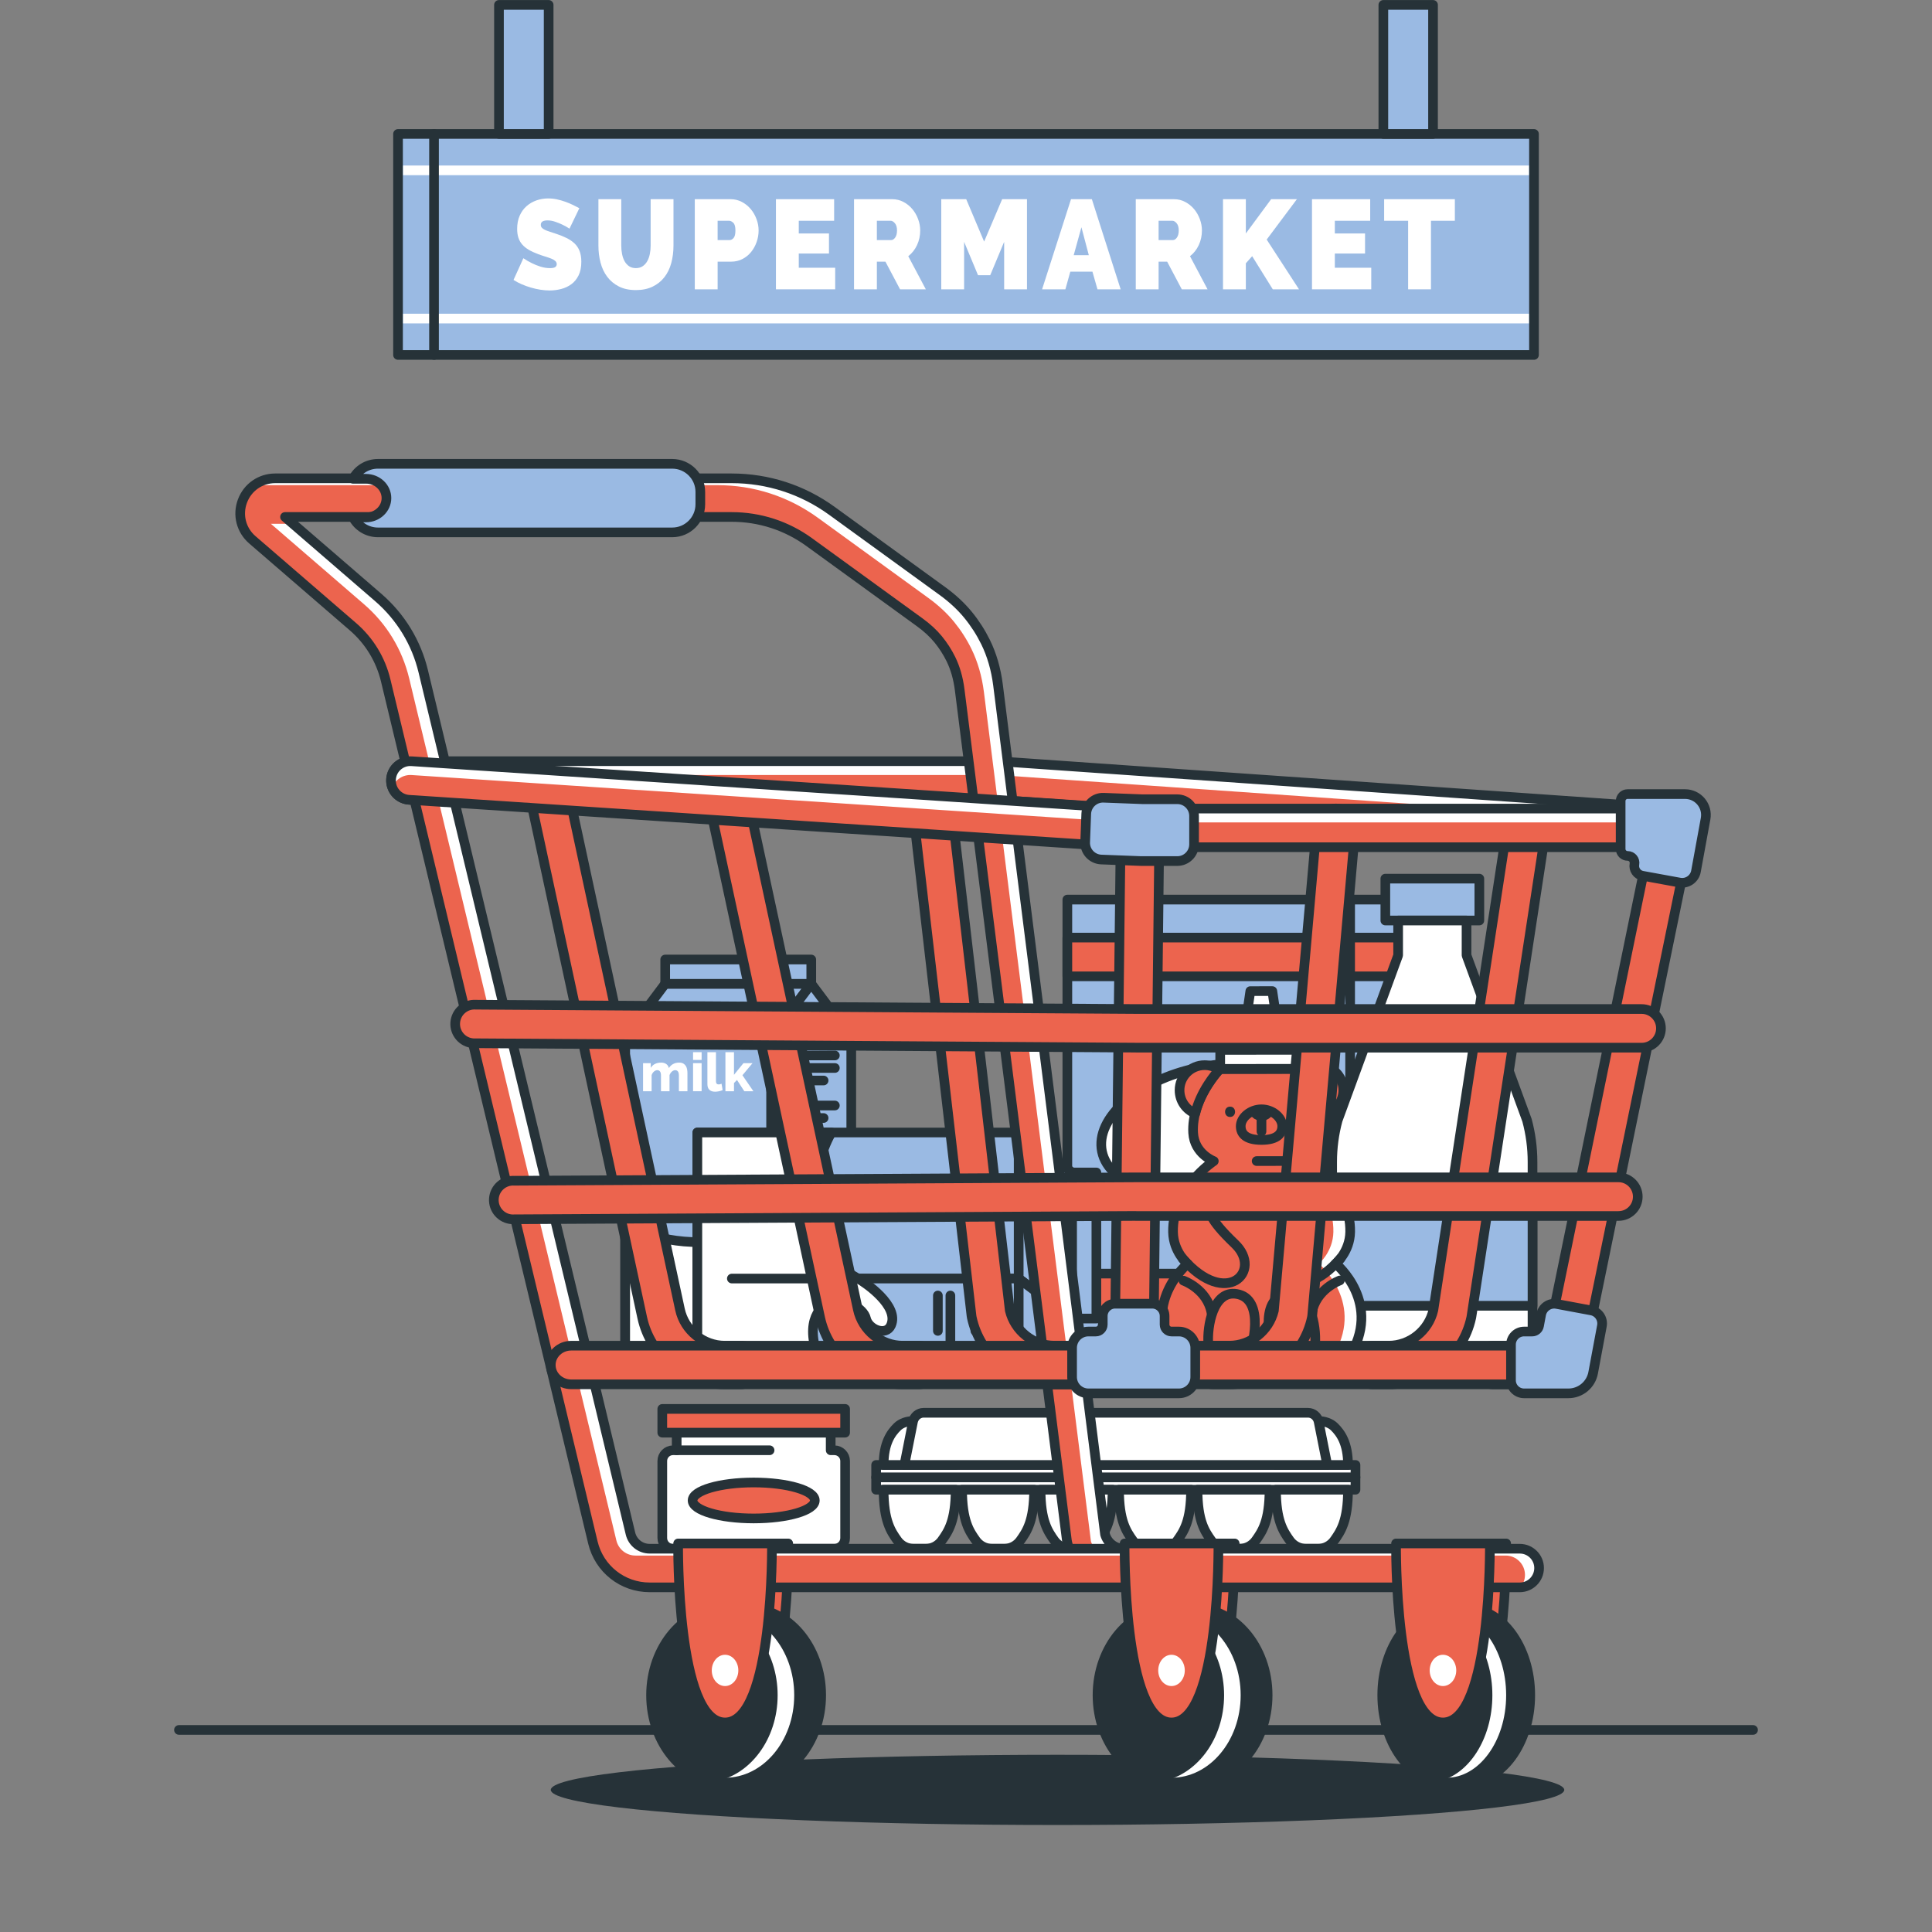 <?xml version="1.0" encoding="utf-8"?>
<!-- Generator: Adobe Illustrator 27.5.0, SVG Export Plug-In . SVG Version: 6.00 Build 0)  -->
<svg version="1.1" xmlns="http://www.w3.org/2000/svg" xmlns:xlink="http://www.w3.org/1999/xlink" x="0px" y="0px"
	 viewBox="0 0 500 500" style="enable-background:new 0 0 500 500;" xml:space="preserve">
<rect x="0" y="0" width="500" height="500" fill="#808080" stroke="none"/>
<g id="Floor">
	
		<line style="fill:none;stroke:#263238;stroke-width:2.5;stroke-linecap:round;stroke-linejoin:round;stroke-miterlimit:10;" x1="46.313" y1="447.704" x2="453.687" y2="447.704"/>
</g>
<g id="Shadow">
	<ellipse style="fill:#263238;" cx="273.684" cy="463.223" rx="131.144" ry="9.087"/>
</g>
<g id="Groceries">
	<g>
		<g>
			
				<rect x="276.227" y="232.812" style="fill:#9ABAE3;stroke:#263238;stroke-width:2.5;stroke-linecap:round;stroke-linejoin:round;stroke-miterlimit:10;" width="97.051" height="118.779"/>
			
				<ellipse transform="matrix(0.979 -0.205 0.205 0.979 -53.176 70.28)" style="fill:#FFFFFF;stroke:#263238;stroke-width:2.5;stroke-linecap:round;stroke-linejoin:round;stroke-miterlimit:10;" cx="313.156" cy="292.201" rx="28.709" ry="16.152"/>
			
				<rect x="276.227" y="242.645" style="fill:#EC644E;stroke:#263238;stroke-width:2.5;stroke-linecap:round;stroke-linejoin:round;stroke-miterlimit:10;" width="97.051" height="10.031"/>
			
				<rect x="276.227" y="329.605" style="fill:#EC644E;stroke:#263238;stroke-width:2.5;stroke-linecap:round;stroke-linejoin:round;stroke-miterlimit:10;" width="97.051" height="10.031"/>
			
				<line style="fill:none;stroke:#263238;stroke-width:2.5;stroke-linecap:round;stroke-linejoin:round;stroke-miterlimit:10;" x1="349.412" y1="351.591" x2="349.412" y2="232.812"/>
		</g>
		<g>
			
				<rect x="358.524" y="227.395" style="fill:#9ABAE3;stroke:#263238;stroke-width:2.5;stroke-linecap:round;stroke-linejoin:round;stroke-miterlimit:10;" width="24.327" height="10.832"/>
			
				<path style="fill:#FFFFFF;stroke:#263238;stroke-width:2.5;stroke-linecap:round;stroke-linejoin:round;stroke-miterlimit:10;" d="
				M396.615,300.699v50.891h-51.854v-50.891c0-3.638,0.481-7.258,1.425-10.771l15.651-42.69v-9.01h17.702v9.01l15.651,42.69
				C396.134,293.441,396.615,297.061,396.615,300.699z"/>
			
				<rect x="344.761" y="311.901" style="fill:#9ABAE3;stroke:#263238;stroke-width:2.5;stroke-linecap:round;stroke-linejoin:round;stroke-miterlimit:10;" width="51.854" height="26.035"/>
		</g>
		<g>
			
				<rect x="161.801" y="268.423" style="fill:#9ABAE3;stroke:#263238;stroke-width:2.5;stroke-linecap:round;stroke-linejoin:round;stroke-miterlimit:10;" width="37.8" height="83.168"/>
			
				<rect x="199.601" y="268.423" style="fill:#9ABAE3;stroke:#263238;stroke-width:2.5;stroke-linecap:round;stroke-linejoin:round;stroke-miterlimit:10;" width="20.706" height="83.168"/>
			
				<polygon style="fill:#9ABAE3;stroke:#263238;stroke-width:2.5;stroke-linecap:round;stroke-linejoin:round;stroke-miterlimit:10;" points="
				209.954,254.605 172.153,254.605 161.801,268.423 199.601,268.423 			"/>
			
				<polygon style="fill:#9ABAE3;stroke:#263238;stroke-width:2.5;stroke-linecap:round;stroke-linejoin:round;stroke-miterlimit:10;" points="
				220.307,268.423 209.954,254.605 199.601,268.423 			"/>
			
				<rect x="172.153" y="248.322" style="fill:#9ABAE3;stroke:#263238;stroke-width:2.5;stroke-linecap:round;stroke-linejoin:round;stroke-miterlimit:10;" width="37.801" height="6.283"/>
			<g>
				
					<path style="fill:#FFFFFF;stroke:#263238;stroke-width:2.5;stroke-linecap:round;stroke-linejoin:round;stroke-miterlimit:10;" d="
					M161.801,351.591v-34.72c0,0,7.463,4.713,19.494,4.589c12.031-0.124,17.139-9.386,18.306-11.453
					c1.167-2.067,7.133-10.711,12.082-8.54c2.977,1.305,1.007,5.853-1.729,6.473c-2.736,0.62-5.341,5.582-4.473,8.682
					c0.868,3.101,4.968,7.318,14.825,3.597v31.371H161.801z"/>
				
					<path style="fill:#FFFFFF;stroke:#263238;stroke-width:2.5;stroke-linecap:round;stroke-linejoin:round;stroke-miterlimit:10;" d="
					M213.605,311.66c-2.518-0.44-3.882,3.264-1.052,4.208C215.279,316.776,216.618,312.186,213.605,311.66z"/>
				
					<line style="fill:none;stroke:#263238;stroke-width:2.5;stroke-linecap:round;stroke-linejoin:round;stroke-miterlimit:10;" x1="199.601" y1="310.007" x2="199.601" y2="342.659"/>
			</g>
			<g>
				<path style="fill:#FFFFFF;" d="M177.912,282.409h-2.215v-4.083c0-0.479-0.088-0.828-0.263-1.045
					c-0.175-0.217-0.401-0.325-0.678-0.325c-0.148,0-0.298,0.032-0.45,0.097c-0.152,0.065-0.293,0.154-0.422,0.27
					c-0.129,0.116-0.247,0.251-0.353,0.408c-0.106,0.157-0.192,0.328-0.256,0.512v4.166h-2.215v-4.083
					c0-0.479-0.088-0.828-0.263-1.045c-0.175-0.217-0.401-0.325-0.678-0.325c-0.295,0-0.584,0.118-0.865,0.353
					c-0.282,0.235-0.487,0.547-0.616,0.934v4.166h-2.215v-7.267h1.993v1.218c0.268-0.443,0.63-0.78,1.087-1.011
					c0.457-0.23,0.99-0.346,1.599-0.346c0.305,0,0.57,0.037,0.796,0.111c0.226,0.074,0.422,0.176,0.588,0.304
					c0.166,0.13,0.3,0.279,0.401,0.45c0.102,0.171,0.175,0.353,0.222,0.547c0.277-0.452,0.641-0.8,1.093-1.045
					c0.452-0.244,0.969-0.367,1.55-0.367c0.461,0,0.833,0.085,1.114,0.256c0.281,0.171,0.5,0.392,0.657,0.664
					c0.157,0.272,0.261,0.57,0.311,0.893c0.051,0.323,0.076,0.637,0.076,0.941V282.409z"/>
				<path style="fill:#FFFFFF;" d="M179.365,274.311v-2.007h2.215v2.007H179.365z M179.365,282.409v-7.267h2.215v7.267H179.365z"/>
				<path style="fill:#FFFFFF;" d="M183.075,272.304h2.214v7.516c0,0.554,0.235,0.83,0.706,0.83c0.111,0,0.233-0.016,0.367-0.048
					c0.133-0.032,0.256-0.081,0.367-0.145l0.291,1.661c-0.277,0.129-0.595,0.231-0.955,0.304c-0.36,0.074-0.697,0.111-1.01,0.111
					c-0.637,0-1.126-0.166-1.467-0.498c-0.342-0.332-0.512-0.812-0.512-1.44V272.304z"/>
				<path style="fill:#FFFFFF;" d="M192.625,282.409l-1.896-2.921l-0.775,0.803v2.118h-2.215v-10.104h2.215v5.855l2.45-3.017h2.353
					l-2.616,3.128l2.837,4.139H192.625z"/>
			</g>
			<g>
				
					<line style="fill:none;stroke:#263238;stroke-width:2.5;stroke-linecap:round;stroke-linejoin:round;stroke-miterlimit:10;" x1="203.992" y1="273.156" x2="216.061" y2="273.156"/>
				
					<line style="fill:none;stroke:#263238;stroke-width:2.5;stroke-linecap:round;stroke-linejoin:round;stroke-miterlimit:10;" x1="203.992" y1="276.395" x2="216.061" y2="276.395"/>
				
					<line style="fill:none;stroke:#263238;stroke-width:2.5;stroke-linecap:round;stroke-linejoin:round;stroke-miterlimit:10;" x1="203.992" y1="279.633" x2="213.148" y2="279.633"/>
				
					<line style="fill:none;stroke:#263238;stroke-width:2.5;stroke-linecap:round;stroke-linejoin:round;stroke-miterlimit:10;" x1="203.992" y1="286.104" x2="216.061" y2="286.104"/>
				
					<line style="fill:none;stroke:#263238;stroke-width:2.5;stroke-linecap:round;stroke-linejoin:round;stroke-miterlimit:10;" x1="203.992" y1="289.342" x2="213.148" y2="289.342"/>
			</g>
		</g>
		<g>
			
				<rect x="203.156" y="270.401" transform="matrix(-1.836970e-16 1 -1 -1.836970e-16 534.041 89.928)" style="fill:#9ABAE3;stroke:#263238;stroke-width:2.5;stroke-linecap:round;stroke-linejoin:round;stroke-miterlimit:10;" width="37.8" height="83.168"/>
			
				<rect x="211.704" y="299.654" transform="matrix(-1.836970e-16 1 -1 -1.836970e-16 563.294 119.181)" style="fill:#9ABAE3;stroke:#263238;stroke-width:2.5;stroke-linecap:round;stroke-linejoin:round;stroke-miterlimit:10;" width="20.706" height="83.168"/>
			
				<polygon style="fill:#9ABAE3;stroke:#263238;stroke-width:2.5;stroke-linecap:round;stroke-linejoin:round;stroke-miterlimit:10;" points="
				277.458,341.238 277.458,303.437 263.64,293.084 263.64,330.885 			"/>
			
				<polygon style="fill:#9ABAE3;stroke:#263238;stroke-width:2.5;stroke-linecap:round;stroke-linejoin:round;stroke-miterlimit:10;" points="
				263.64,351.591 277.458,341.238 263.64,330.885 			"/>
			
				<rect x="261.699" y="319.196" transform="matrix(-1.836970e-16 1 -1 -1.836970e-16 602.937 41.738)" style="fill:#9ABAE3;stroke:#263238;stroke-width:2.5;stroke-linecap:round;stroke-linejoin:round;stroke-miterlimit:10;" width="37.8" height="6.283"/>
			<g>
				
					<path style="fill:#FFFFFF;stroke:#263238;stroke-width:2.5;stroke-linecap:round;stroke-linejoin:round;stroke-miterlimit:10;" d="
					M180.473,293.084h34.72c0,0-4.713,7.463-4.589,19.494c0.124,12.031,9.386,17.139,11.453,18.306
					c2.067,1.167,10.711,7.132,8.54,12.082c-1.305,2.977-5.853,1.007-6.473-1.729c-0.62-2.736-5.581-5.341-8.682-4.473
					s-7.318,4.968-3.597,14.825h-31.371V293.084z"/>
				
					<path style="fill:#FFFFFF;stroke:#263238;stroke-width:2.5;stroke-linecap:round;stroke-linejoin:round;stroke-miterlimit:10;" d="
					M220.403,344.889c0.44-2.518-3.264-3.882-4.208-1.052C215.287,346.563,219.877,347.901,220.403,344.889z"/>
				
					<line style="fill:none;stroke:#263238;stroke-width:2.5;stroke-linecap:round;stroke-linejoin:round;stroke-miterlimit:10;" x1="222.056" y1="330.885" x2="189.405" y2="330.885"/>
			</g>
			<g>
				<path style="fill:#FFFFFF;" d="M249.655,309.196v-2.215h4.083c0.479,0,0.828-0.088,1.045-0.263
					c0.216-0.175,0.325-0.401,0.325-0.678c0-0.148-0.032-0.298-0.097-0.45c-0.065-0.152-0.155-0.293-0.27-0.422
					c-0.115-0.129-0.251-0.247-0.408-0.353c-0.157-0.106-0.328-0.192-0.512-0.256h-4.166v-2.215h4.083
					c0.479,0,0.828-0.088,1.045-0.263c0.216-0.175,0.325-0.401,0.325-0.678c0-0.295-0.118-0.584-0.353-0.865
					c-0.235-0.282-0.547-0.487-0.934-0.616h-4.166v-2.215h7.267v1.993h-1.218c0.443,0.267,0.78,0.63,1.011,1.087
					c0.23,0.457,0.346,0.99,0.346,1.599c0,0.304-0.037,0.57-0.111,0.796c-0.074,0.226-0.175,0.422-0.304,0.588
					c-0.13,0.166-0.279,0.299-0.45,0.401c-0.171,0.102-0.353,0.175-0.547,0.222c0.452,0.277,0.8,0.641,1.045,1.094
					c0.245,0.452,0.367,0.969,0.367,1.55c0,0.461-0.085,0.833-0.256,1.114c-0.171,0.281-0.392,0.5-0.664,0.657
					c-0.272,0.157-0.57,0.261-0.893,0.311c-0.323,0.051-0.637,0.076-0.941,0.076H249.655z"/>
				<path style="fill:#FFFFFF;" d="M257.752,310.649h2.007v2.215h-2.007V310.649z M249.655,310.649h7.267v2.215h-7.267V310.649z"/>
				<path style="fill:#FFFFFF;" d="M259.759,314.358v2.215h-7.516c-0.554,0-0.83,0.235-0.83,0.706c0,0.111,0.016,0.233,0.048,0.367
					c0.032,0.133,0.081,0.256,0.145,0.367l-1.661,0.291c-0.129-0.277-0.231-0.595-0.304-0.955c-0.074-0.36-0.111-0.697-0.111-1.01
					c0-0.637,0.166-1.126,0.498-1.467c0.332-0.342,0.812-0.512,1.44-0.512H259.759z"/>
				<path style="fill:#FFFFFF;" d="M249.655,323.909l2.921-1.896l-0.803-0.775h-2.118v-2.215h10.104v2.215h-5.855l3.017,2.45v2.353
					l-3.128-2.616l-4.138,2.838V323.909z"/>
			</g>
			<g>
				
					<line style="fill:none;stroke:#263238;stroke-width:2.5;stroke-linecap:round;stroke-linejoin:round;stroke-miterlimit:10;" x1="258.907" y1="335.275" x2="258.907" y2="347.345"/>
				
					<line style="fill:none;stroke:#263238;stroke-width:2.5;stroke-linecap:round;stroke-linejoin:round;stroke-miterlimit:10;" x1="255.668" y1="335.275" x2="255.668" y2="347.345"/>
				
					<line style="fill:none;stroke:#263238;stroke-width:2.5;stroke-linecap:round;stroke-linejoin:round;stroke-miterlimit:10;" x1="252.43" y1="335.275" x2="252.43" y2="344.432"/>
				
					<line style="fill:none;stroke:#263238;stroke-width:2.5;stroke-linecap:round;stroke-linejoin:round;stroke-miterlimit:10;" x1="245.959" y1="335.275" x2="245.959" y2="347.345"/>
				
					<line style="fill:none;stroke:#263238;stroke-width:2.5;stroke-linecap:round;stroke-linejoin:round;stroke-miterlimit:10;" x1="242.721" y1="335.275" x2="242.721" y2="344.432"/>
			</g>
		</g>
		<g>
			<path style="fill:#EC644E;" d="M304.111,351.591l44.857-0.052c9.174-14.238-3.286-24.502-3.286-24.502s3.651-3.066,3.743-8.206
				c0.205-11.362-10.594-18.365-10.594-18.365s5.039-1.882,5.327-7.32c0.476-8.879-6.937-16.492-6.937-16.492l-21.537,0.025
				c0,0-7.395,7.63-6.898,16.508c0.301,5.437,5.344,7.308,5.344,7.308s-10.783,7.028-10.551,18.389
				c0.104,5.139,3.762,8.197,3.762,8.197S294.904,337.374,304.111,351.591z"/>
			<path style="fill:#FFFFFF;" d="M334.481,300.472c0,0,10.799,7.003,10.594,18.365c-0.092,5.139-3.744,8.206-3.744,8.206
				s12.461,10.264,3.287,24.502l4.35-0.005c9.174-14.238-3.286-24.502-3.286-24.502s3.651-3.066,3.743-8.206
				c0.205-11.362-10.594-18.365-10.594-18.365s5.039-1.882,5.327-7.32c0.476-8.879-6.937-16.492-6.937-16.492l-4.35,0.005
				c0,0,7.412,7.613,6.937,16.492C339.52,298.589,334.481,300.472,334.481,300.472z"/>
			<path style="fill:none;stroke:#263238;stroke-width:2.5;stroke-linecap:round;stroke-linejoin:round;stroke-miterlimit:10;" d="
				M304.111,351.591l44.857-0.052c9.174-14.238-3.286-24.502-3.286-24.502s3.651-3.066,3.743-8.206
				c0.205-11.362-10.594-18.365-10.594-18.365s5.039-1.882,5.327-7.32c0.476-8.879-6.937-16.492-6.937-16.492l-21.537,0.025
				c0,0-7.395,7.63-6.898,16.508c0.301,5.437,5.344,7.308,5.344,7.308s-10.783,7.028-10.551,18.389
				c0.104,5.139,3.762,8.197,3.762,8.197S294.904,337.374,304.111,351.591z"/>
			
				<path style="fill:#EC644E;stroke:#263238;stroke-width:2.5;stroke-linecap:round;stroke-linejoin:round;stroke-miterlimit:10;" d="
				M337.386,276.845c0.964,1.064,4.811,5.561,6.217,11.296c2.379-0.966,4.052-3.298,4.049-6.026
				c-0.004-3.584-2.914-6.491-6.502-6.487C339.747,275.63,338.446,276.077,337.386,276.845z"/>
			
				<path style="fill:#EC644E;stroke:#263238;stroke-width:2.5;stroke-linecap:round;stroke-linejoin:round;stroke-miterlimit:10;" d="
				M315.521,276.87c-0.962,1.066-4.799,5.573-6.191,11.31c-2.381-0.96-4.06-3.289-4.063-6.017c-0.004-3.583,2.899-6.497,6.487-6.501
				C313.157,275.661,314.459,276.105,315.521,276.87z"/>
			<path style="fill:none;stroke:#263238;stroke-width:2.5;stroke-linecap:round;stroke-linejoin:round;stroke-miterlimit:10;" d="
				M339.865,311.976c0.002,1.482,0.814,2.961-6.461,9.947c-7.255,6.966,2.193,16.837,13.542,3.731"/>
			<g>
				<path style="fill:none;stroke:#263238;stroke-width:2.5;stroke-linecap:round;stroke-linejoin:round;stroke-miterlimit:10;" d="
					M346.745,331.385c0,0-6.173,2.181-7.253,8.457"/>
				<path style="fill:none;stroke:#263238;stroke-width:2.5;stroke-linecap:round;stroke-linejoin:round;stroke-miterlimit:10;" d="
					M330.285,351.562c-1.454-2.568-4.771-15.435,2.698-16.703c6.156-1.045,7.699,8.538,7.376,12.788"/>
			</g>
			<path style="fill:none;stroke:#263238;stroke-width:2.5;stroke-linecap:round;stroke-linejoin:round;stroke-miterlimit:10;" d="
				M313.123,312.007c0.002,1.482-0.807,2.963,6.484,9.932c7.271,6.949-2.154,16.842-13.533,3.762"/>
			<g>
				<path style="fill:none;stroke:#263238;stroke-width:2.5;stroke-linecap:round;stroke-linejoin:round;stroke-miterlimit:10;" d="
					M306.288,331.432c0,0,6.178,2.167,7.272,8.44"/>
				<path style="fill:none;stroke:#263238;stroke-width:2.5;stroke-linecap:round;stroke-linejoin:round;stroke-miterlimit:10;" d="
					M322.795,351.571c1.449-2.571,4.736-15.446-2.737-16.696c-6.158-1.03-7.679,8.556-7.347,12.805"/>
			</g>
			<g>
				<path style="fill:none;stroke:#263238;stroke-width:2.5;stroke-linecap:round;stroke-linejoin:round;stroke-miterlimit:10;" d="
					M321.099,291.467c0.007,1.859,1.19,3.556,5.375,3.551c4.185-0.005,5.365-1.704,5.367-3.563c0.006-2.237-2.519-4.369-5.376-4.366
					C323.608,287.093,321.088,289.23,321.099,291.467z"/>
				<path style="fill:#263238;" d="M334.59,286.376c1.721-0.002,1.727,2.672,0.003,2.674
					C332.872,289.052,332.866,286.378,334.59,286.376z"/>
				<path style="fill:#263238;" d="M318.339,286.395c1.721-0.002,1.727,2.672,0.003,2.674
					C316.621,289.071,316.615,286.397,318.339,286.395z"/>
				<path style="fill:#263238;" d="M323.422,287.939c0.001,0.526,0.996,2.117,3.047,2.115c2.05-0.002,3.042-1.596,3.042-2.122
					c-0.001-0.526-1.12-1.18-3.046-1.178C324.539,286.757,323.421,287.413,323.422,287.939z"/>
				
					<line style="fill:none;stroke:#263238;stroke-width:2.5;stroke-linecap:round;stroke-linejoin:round;stroke-miterlimit:10;" x1="326.468" y1="289.634" x2="326.472" y2="292.82"/>
			</g>
			<g>
				
					<polygon style="fill:#FFFFFF;stroke:#263238;stroke-width:2.5;stroke-linecap:round;stroke-linejoin:round;stroke-miterlimit:10;" points="
					323.582,256.499 329.278,256.493 331.524,271.748 321.371,271.759 				"/>
				<g>
					
						<rect x="315.747" y="271.754" transform="matrix(-1 0.001 -0.001 -1 653.217 548.043)" style="fill:#FFFFFF;stroke:#263238;stroke-width:2.5;stroke-linecap:round;stroke-linejoin:round;stroke-miterlimit:10;" width="21.407" height="4.913"/>
				</g>
			</g>
			
				<line style="fill:none;stroke:#263238;stroke-width:2.5;stroke-linecap:round;stroke-linejoin:round;stroke-miterlimit:10;" x1="338.832" y1="300.467" x2="325.221" y2="300.482"/>
		</g>
		<g>
			
				<path style="fill:#FFFFFF;stroke:#263238;stroke-width:2.5;stroke-linecap:round;stroke-linejoin:round;stroke-miterlimit:10;" d="
				M218.715,378.107v19.925c0,1.534-1.244,2.778-2.778,2.778H174.17c-1.534,0-2.768-1.244-2.768-2.778v-19.925
				c0-1.534,1.234-2.778,2.768-2.778h0.954v-4.561h39.859v4.561h0.954C217.471,375.329,218.715,376.573,218.715,378.107z"/>
			
				<rect x="171.399" y="364.624" style="fill:#EC644E;stroke:#263238;stroke-width:2.5;stroke-linecap:round;stroke-linejoin:round;stroke-miterlimit:10;" width="47.316" height="6.148"/>
			
				<line style="fill:none;stroke:#263238;stroke-width:2.5;stroke-linecap:round;stroke-linejoin:round;stroke-miterlimit:10;" x1="175.124" y1="375.329" x2="199.168" y2="375.329"/>
			
				<path style="fill:#EC644E;stroke:#263238;stroke-width:2.5;stroke-linecap:round;stroke-linejoin:round;stroke-miterlimit:10;" d="
				M210.871,388.319c0,2.57-7.08,4.654-15.814,4.654s-15.814-2.084-15.814-4.654c0-2.57,7.08-4.654,15.814-4.654
				S210.871,385.749,210.871,388.319z"/>
		</g>
		<g>
			
				<rect x="226.744" y="382.331" style="fill:#FFFFFF;stroke:#263238;stroke-width:2.5;stroke-linecap:round;stroke-linejoin:round;stroke-miterlimit:10;" width="124.054" height="3.207"/>
			
				<rect x="226.744" y="379.125" style="fill:#FFFFFF;stroke:#263238;stroke-width:2.5;stroke-linecap:round;stroke-linejoin:round;stroke-miterlimit:10;" width="124.054" height="3.207"/>
			<g>
				
					<path style="fill:#FFFFFF;stroke:#263238;stroke-width:2.5;stroke-linecap:round;stroke-linejoin:round;stroke-miterlimit:10;" d="
					M247.316,385.538c0,8.107-1.921,10.815-3.536,13.093c-0.964,1.364-2.521,2.179-4.193,2.179h-3.171
					c-1.672,0-3.236-0.814-4.2-2.179c-1.607-2.279-3.536-4.986-3.536-13.093H247.316z"/>
				
					<path style="fill:#FFFFFF;stroke:#263238;stroke-width:2.5;stroke-linecap:round;stroke-linejoin:round;stroke-miterlimit:10;" d="
					M267.625,385.538c0,8.107-1.922,10.815-3.536,13.093c-0.964,1.364-2.522,2.179-4.193,2.179h-3.172
					c-1.672,0-3.236-0.814-4.2-2.179c-1.607-2.279-3.536-4.986-3.536-13.093H267.625z"/>
				
					<path style="fill:#FFFFFF;stroke:#263238;stroke-width:2.5;stroke-linecap:round;stroke-linejoin:round;stroke-miterlimit:10;" d="
					M287.935,385.538c0,8.107-1.922,10.815-3.536,13.093c-0.964,1.364-2.521,2.179-4.193,2.179h-3.172
					c-1.671,0-3.236-0.814-4.2-2.179c-1.607-2.279-3.536-4.986-3.536-13.093H287.935z"/>
				
					<path style="fill:#FFFFFF;stroke:#263238;stroke-width:2.5;stroke-linecap:round;stroke-linejoin:round;stroke-miterlimit:10;" d="
					M308.244,385.538c0,8.107-1.921,10.815-3.536,13.093c-0.964,1.364-2.521,2.179-4.193,2.179h-3.172
					c-1.672,0-3.236-0.814-4.2-2.179c-1.607-2.279-3.536-4.986-3.536-13.093H308.244z"/>
				
					<path style="fill:#FFFFFF;stroke:#263238;stroke-width:2.5;stroke-linecap:round;stroke-linejoin:round;stroke-miterlimit:10;" d="
					M328.553,385.538c0,8.107-1.922,10.815-3.536,13.093c-0.964,1.364-2.522,2.179-4.193,2.179h-3.172
					c-1.672,0-3.236-0.814-4.2-2.179c-1.607-2.279-3.536-4.986-3.536-13.093H328.553z"/>
				
					<path style="fill:#FFFFFF;stroke:#263238;stroke-width:2.5;stroke-linecap:round;stroke-linejoin:round;stroke-miterlimit:10;" d="
					M348.863,385.538c0,8.107-1.922,10.815-3.536,13.093c-0.964,1.364-2.522,2.179-4.193,2.179h-3.172
					c-1.672,0-3.236-0.814-4.2-2.179c-1.607-2.279-3.536-4.986-3.536-13.093H348.863z"/>
			</g>
			<g>
				
					<path style="fill:#FFFFFF;stroke:#263238;stroke-width:2.5;stroke-linecap:round;stroke-linejoin:round;stroke-miterlimit:10;" d="
					M330.227,379.125c0-5.667,1.922-8.259,3.536-9.851c0.964-0.954,2.522-1.523,4.193-1.523h3.172c1.671,0,3.236,0.569,4.2,1.523
					c1.607,1.593,3.536,4.184,3.536,9.851H330.227z"/>
				
					<path style="fill:#FFFFFF;stroke:#263238;stroke-width:2.5;stroke-linecap:round;stroke-linejoin:round;stroke-miterlimit:10;" d="
					M228.679,379.125c0-5.667,1.922-8.259,3.536-9.851c0.964-0.954,2.521-1.523,4.193-1.523h3.172c1.671,0,3.236,0.569,4.2,1.523
					c1.607,1.593,3.536,4.184,3.536,9.851H228.679z"/>
			</g>
			
				<path style="fill:#FFFFFF;stroke:#263238;stroke-width:2.5;stroke-linecap:round;stroke-linejoin:round;stroke-miterlimit:10;" d="
				M338.506,365.624h-99.47c-1.339,0-2.493,0.973-2.762,2.329l-2.222,11.172H343.49l-2.222-11.172
				C340.999,366.597,339.845,365.624,338.506,365.624z"/>
		</g>
	</g>
</g>
<g id="Shopping_cart">
	<g>
		<g>
			<path style="fill:#EC644E;" d="M106.19,196.995h151.803c0.111,0,0.224,0.004,0.335,0.011l175.863,12.267
				c2.755,0.185,4.839,2.568,4.654,5.323c-0.185,2.755-2.572,4.84-5.323,4.654l-175.697-12.256H106.19c-2.762,0-5-2.239-5-5
				C101.19,199.234,103.429,196.995,106.19,196.995z"/>
			<path style="fill:#FFFFFF;" d="M438.85,214.6c-0.04,0.51-0.15,1-0.32,1.46c-0.67-1.77-2.32-3.07-4.34-3.21l-175.86-12.27
				c-0.11,0-0.23-0.01-0.34-0.01h-151.8c-2.13,0-3.95,1.33-4.67,3.21c-0.21-0.55-0.33-1.16-0.33-1.79c0-2.76,2.24-5,5-5h151.8
				c0.11,0,0.23,0.01,0.34,0.02l175.86,12.26C436.95,209.46,439.03,211.84,438.85,214.6z"/>
			<path style="fill:none;stroke:#263238;stroke-width:2.5;stroke-linecap:round;stroke-linejoin:round;stroke-miterlimit:10;" d="
				M106.19,196.995h151.803c0.111,0,0.224,0.004,0.335,0.011l175.863,12.267c2.755,0.185,4.839,2.568,4.654,5.323
				c-0.185,2.755-2.572,4.84-5.323,4.654l-175.697-12.256H106.19c-2.762,0-5-2.239-5-5
				C101.19,199.234,103.429,196.995,106.19,196.995z"/>
		</g>
		
			<path style="fill:#EC644E;stroke:#263238;stroke-width:2.5;stroke-linecap:round;stroke-linejoin:round;stroke-miterlimit:10;" d="
			M295.258,399.444h24.275c0,0,0.554,46.327-12.138,46.327C294.704,445.771,295.258,399.444,295.258,399.444z"/>
		
			<path style="fill:#EC644E;stroke:#263238;stroke-width:2.5;stroke-linecap:round;stroke-linejoin:round;stroke-miterlimit:10;" d="
			M365.513,399.444h24.275c0,0,0.554,46.327-12.138,46.327C364.959,445.771,365.513,399.444,365.513,399.444z"/>
		
			<path style="fill:#EC644E;stroke:#263238;stroke-width:2.5;stroke-linecap:round;stroke-linejoin:round;stroke-miterlimit:10;" d="
			M179.717,399.444h24.275c0,0,0.554,46.327-12.138,46.327S179.717,399.444,179.717,399.444z"/>
		<g>
			<g>
				<path style="fill:#EC644E;" d="M393.318,410.806H168.141c-7.015,0-13.059-4.764-14.697-11.584l-53.62-223.107
					c-1.311-5.453-4.247-10.273-8.492-13.939l-26.021-22.472c-2.894-2.499-3.902-6.43-2.569-10.014c1.333-3.584,4.665-5.9,8.49-5.9
					h118.112c9.389,0,18.369,2.915,25.968,8.429l28.623,20.77c2.576,1.869,4.795,3.931,6.596,6.131
					c1.766,2.155,3.286,4.516,4.519,7.015c1.632,3.311,2.721,7.064,3.238,11.159l27.704,219.816
					c0.629,2.188,2.618,3.697,4.915,3.697h102.411c2.762,0,5,2.238,5,5C398.318,408.568,396.079,410.806,393.318,410.806z
					 M73.763,133.789l24.105,20.818c5.838,5.042,9.876,11.671,11.679,19.171l53.62,223.108c0.555,2.308,2.601,3.92,4.975,3.92
					h108.54c-0.184-0.514-0.342-1.042-0.472-1.584c-0.043-0.179-0.076-0.36-0.1-0.543l-27.744-220.136
					c-0.376-2.988-1.145-5.675-2.285-7.986c-0.896-1.817-2.003-3.534-3.286-5.102c-1.259-1.537-2.851-3.008-4.733-4.373
					l-28.623-20.77c-5.88-4.268-12.829-6.523-20.095-6.523H73.763z M270.019,400.806h36.015"/>
			</g>
			<g>
				<g>
					<path style="fill:none;" d="M393.313,400.81h-102.41c-2.29,0-4.28-1.51-4.91-3.7l-27.71-219.82c-0.51-4.09-1.6-7.85-3.23-11.16
						c-1.24-2.5-2.76-4.86-4.52-7.01c-1.8-2.2-4.02-4.26-6.6-6.13l-28.62-20.77c-7.6-5.52-16.58-8.43-25.97-8.43H71.233
						c-2.82,0-5.37,1.26-7.05,3.36c0.89-0.29,1.83-0.44,2.8-0.44h118.11c9.39,0,18.37,2.92,25.97,8.43l28.62,20.77
						c2.58,1.87,4.8,3.93,6.6,6.13c1.76,2.16,3.28,4.52,4.52,7.02c1.63,3.31,2.72,7.06,3.23,11.16l27.71,219.81
						c0.08,0.27,0.17,0.53,0.3,0.78h-10.28l0.1,0.79c0.02,0.19,0.05,0.37,0.1,0.55c0.13,0.54,0.28,1.07,0.47,1.58h116.63
						c2.77,0,5,2.24,5,5c0,0.73-0.16,1.43-0.44,2.06c2.63-0.15,4.69-2.32,4.69-4.98C398.313,403.04,396.083,400.81,393.313,400.81z
						 M270.023,400.81h1.74h10.28h8.86h15.13"/>
				</g>
				<g>
					<path style="fill:none;" d="M282.043,400.81h-10.28l0.1,0.79c0.02,0.19,0.05,0.37,0.1,0.55c0.13,0.54,0.28,1.07,0.47,1.58
						h14.22C284.643,403.73,282.873,402.57,282.043,400.81z M265.773,403.73h6.66h14.22h15.13"/>
				</g>
			</g>
			<g>
				<path style="fill:#FFFFFF;" d="M306.033,400.81h-15.13h-7.52h-6.7h-4.17h-2.49 M393.313,400.81h-102.41
					c-2.29,0-4.28-1.51-4.91-3.7l-27.71-219.82c-0.51-4.09-1.6-7.85-3.23-11.16c-1.24-2.5-2.76-4.86-4.52-7.01
					c-1.8-2.2-4.02-4.26-6.6-6.13l-28.62-20.77c-7.6-5.52-16.58-8.43-25.97-8.43H71.233c-2.14,0-4.14,0.73-5.71,2
					c0.66-0.15,1.35-0.23,2.05-0.23h118.11c9.39,0,18.37,2.92,25.97,8.43l28.62,20.77c2.58,1.87,4.8,3.93,6.6,6.13
					c1.77,2.16,3.29,4.52,4.52,7.02c1.63,3.31,2.72,7.06,3.24,11.16l27.7,219.81c0.21,0.73,0.57,1.39,1.05,1.93h-115.24
					c-2.38,0-4.42-1.62-4.98-3.92l-53.62-223.11c-1.8-7.5-5.84-14.13-11.67-19.17l-22.06-19.05h-5.71l24.11,20.82
					c5.84,5.04,9.87,11.67,11.68,19.17l53.62,223.11c0.55,2.31,2.6,3.92,4.97,3.92h225.18c2.76,0,5,2.24,5,5
					c0,1.23-0.44,2.35-1.19,3.22c2.7-0.08,4.84-2.28,4.84-4.99C398.313,403.04,396.083,400.81,393.313,400.81z"/>
			</g>
			<g>
				<path style="fill:none;" d="M302.373,402.58h-15.12h-14.23h-6.66 M393.313,410.81h-225.17c-7.02,0-13.06-4.77-14.7-11.59
					l-53.62-223.11c-1.31-5.45-4.25-10.27-8.49-13.93l-26.02-22.48c-2.9-2.5-3.9-6.43-2.57-10.01c0.59-1.57,1.55-2.9,2.77-3.89
					c-2.92,0.66-5.34,2.74-6.43,5.66c-1.33,3.59-0.32,7.52,2.57,10.02l26.02,22.47c4.25,3.66,7.18,8.49,8.49,13.94L149.783,401
					c1.64,6.82,7.69,11.58,14.7,11.58h225.18c1.53,0,2.91-0.69,3.81-1.78C393.423,410.81,393.363,410.81,393.313,410.81z
					 M273.023,402.58h14.23c-1.53,0-2.93-0.67-3.87-1.77h-10.87c0.01,0.06,0.03,0.13,0.04,0.19
					C272.683,401.54,272.843,402.07,273.023,402.58z"/>
			</g>
			<g>
				<path style="fill:none;stroke:#263238;stroke-width:2.5;stroke-linecap:round;stroke-linejoin:round;stroke-miterlimit:10;" d="
					M393.318,410.806H168.141c-7.015,0-13.059-4.764-14.697-11.584l-53.62-223.107c-1.311-5.453-4.247-10.273-8.492-13.939
					l-26.021-22.472c-2.894-2.499-3.902-6.43-2.569-10.014c1.333-3.584,4.665-5.9,8.49-5.9h118.112
					c9.389,0,18.369,2.915,25.968,8.429l28.623,20.77c2.576,1.869,4.795,3.931,6.596,6.131c1.766,2.155,3.286,4.516,4.519,7.015
					c1.632,3.311,2.721,7.064,3.238,11.159l27.704,219.816c0.629,2.188,2.618,3.697,4.915,3.697h102.411c2.762,0,5,2.238,5,5
					C398.318,408.568,396.079,410.806,393.318,410.806z M73.763,133.789l24.105,20.818c5.838,5.042,9.876,11.671,11.679,19.171
					l53.62,223.108c0.555,2.308,2.601,3.92,4.975,3.92h108.54c-0.184-0.514-0.342-1.042-0.472-1.584
					c-0.043-0.179-0.076-0.36-0.1-0.543l-27.744-220.136c-0.376-2.988-1.145-5.675-2.285-7.986
					c-0.896-1.817-2.003-3.534-3.286-5.102c-1.259-1.537-2.851-3.008-4.733-4.373l-28.623-20.77
					c-5.88-4.268-12.829-6.523-20.095-6.523H73.763z M270.019,400.806h36.015"/>
			</g>
		</g>
		<g>
			
				<path style="fill:#EC644E;stroke:#263238;stroke-width:2.5;stroke-linecap:round;stroke-linejoin:round;stroke-miterlimit:10;" d="
				M191.697,358.262h-4.116c-10.232,0-19.221-7.259-21.376-17.261l-29.072-134.941c-0.582-2.7,1.135-5.359,3.834-5.941
				c2.702-0.587,5.36,1.135,5.941,3.834l29.072,134.942c1.169,5.427,6.048,9.366,11.6,9.366h4.116c2.761,0,5,2.238,5,5
				S194.458,358.262,191.697,358.262z"/>
			
				<path style="fill:#EC644E;stroke:#263238;stroke-width:2.5;stroke-linecap:round;stroke-linejoin:round;stroke-miterlimit:10;" d="
				M277.135,358.262h-4.116c-2.762,0-5-2.238-5-5s2.238-5,5-5h4.116c5.398,0,10.16-3.725,11.494-8.919l1.42-125.166
				c0.031-2.742,2.264-4.943,4.999-4.943c0.02,0,0.038,0,0.058,0c2.762,0.031,4.975,2.295,4.943,5.056l-1.427,125.715
				c-0.004,0.335-0.042,0.669-0.112,0.996C296.357,351.004,287.366,358.262,277.135,358.262z"/>
			
				<path style="fill:#EC644E;stroke:#263238;stroke-width:2.5;stroke-linecap:round;stroke-linejoin:round;stroke-miterlimit:10;" d="
				M318.144,358.262h-4.116c-2.762,0-5-2.238-5-5s2.238-5,5-5h4.116c5.458,0,10.265-3.806,11.537-9.091l11.084-125.379
				c0.243-2.75,2.661-4.777,5.421-4.54c2.751,0.243,4.783,2.67,4.54,5.421l-11.113,125.715c-0.018,0.206-0.049,0.41-0.093,0.613
				C337.365,351.004,328.375,358.262,318.144,358.262z"/>
			
				<path style="fill:#EC644E;stroke:#263238;stroke-width:2.5;stroke-linecap:round;stroke-linejoin:round;stroke-miterlimit:10;" d="
				M359.383,358.262h-4.116c-2.762,0-5-2.238-5-5s2.238-5,5-5h4.116c5.506,0,10.35-3.874,11.57-9.232l19.03-124.553
				c0.417-2.73,2.963-4.607,5.697-4.188c2.73,0.417,4.605,2.968,4.188,5.698l-19.055,124.715c-0.015,0.101-0.033,0.199-0.055,0.299
				C378.604,351.004,369.615,358.262,359.383,358.262z"/>
			
				<path style="fill:#EC644E;stroke:#263238;stroke-width:2.5;stroke-linecap:round;stroke-linejoin:round;stroke-miterlimit:10;" d="
				M390.57,358.262h-4.116c-2.762,0-5-2.238-5-5s2.238-5,5-5h4.116c5.553,0,10.431-3.939,11.6-9.366l25.783-125.667
				c0.556-2.706,3.196-4.451,5.903-3.893c2.705,0.555,4.448,3.198,3.893,5.903l-25.794,125.715
				C409.792,351.004,400.802,358.262,390.57,358.262z"/>
			
				<path style="fill:#EC644E;stroke:#263238;stroke-width:2.5;stroke-linecap:round;stroke-linejoin:round;stroke-miterlimit:10;" d="
				M237.736,358.262h-4.116c-10.23,0-19.22-7.259-21.376-17.26l-28.438-132c-0.581-2.7,1.135-5.359,3.835-5.941
				c2.701-0.585,5.359,1.135,5.941,3.835l28.437,132c1.17,5.427,6.048,9.366,11.6,9.366h4.116c2.761,0,5,2.238,5,5
				S240.498,358.262,237.736,358.262z"/>
			
				<path style="fill:#EC644E;stroke:#263238;stroke-width:2.5;stroke-linecap:round;stroke-linejoin:round;stroke-miterlimit:10;" d="
				M276.994,358.262h-4.116c-10.231,0-19.221-7.259-21.375-17.261c-0.034-0.157-0.061-0.317-0.079-0.478L236.54,211.98
				c-0.318-2.743,1.648-5.225,4.392-5.542c2.742-0.317,5.225,1.648,5.542,4.392l14.854,128.281c1.25,5.316,6.072,9.151,11.551,9.151
				h4.116c2.762,0,5,2.238,5,5S279.756,358.262,276.994,358.262z"/>
			<g>
				<path style="fill:#EC644E;" d="M433.856,219.262H292.054c-0.111,0-0.224-0.004-0.335-0.011l-185.863-12.267
					c-2.755-0.185-4.839-2.568-4.654-5.323c0.185-2.755,2.572-4.84,5.323-4.654l185.697,12.256h141.635c2.762,0,5,2.239,5,5
					S436.618,219.262,433.856,219.262z"/>
				<path style="fill:#FFFFFF;" d="M438.853,214.26c0,0.63-0.12,1.23-0.33,1.79c-0.72-1.88-2.53-3.21-4.67-3.21h-141.63
					l-185.7-12.26c-2.24-0.15-4.23,1.2-5,3.19c-0.26-0.65-0.37-1.37-0.32-2.11c0.18-2.75,2.57-4.84,5.32-4.65l185.7,12.25h141.63
					C436.623,209.26,438.853,211.5,438.853,214.26z"/>
				<path style="fill:none;stroke:#263238;stroke-width:2.5;stroke-linecap:round;stroke-linejoin:round;stroke-miterlimit:10;" d="
					M433.856,219.262H292.054c-0.111,0-0.224-0.004-0.335-0.011l-185.863-12.267c-2.755-0.185-4.839-2.568-4.654-5.323
					c0.185-2.755,2.572-4.84,5.323-4.654l185.697,12.256h141.635c2.762,0,5,2.239,5,5S436.618,219.262,433.856,219.262z"/>
			</g>
			
				<path style="fill:#EC644E;stroke:#263238;stroke-width:2.5;stroke-linecap:round;stroke-linejoin:round;stroke-miterlimit:10;" d="
				M424.852,271.134H294.049c-0.111,0-0.224-0.004-0.335-0.011l-171.248-1.133c-2.755-0.185-4.839-2.568-4.654-5.323
				c0.185-2.755,2.572-4.84,5.323-4.654l171.082,1.122h130.635c2.762,0,5,2.239,5,5
				C429.852,268.895,427.613,271.134,424.852,271.134z"/>
			
				<path style="fill:#EC644E;stroke:#263238;stroke-width:2.5;stroke-linecap:round;stroke-linejoin:round;stroke-miterlimit:10;" d="
				M418.852,314.697H294.049c-0.111,0-0.224-0.004-0.335-0.011l-161.248,0.867c-2.755-0.185-4.839-2.568-4.654-5.323
				c0.185-2.755,2.572-4.84,5.323-4.654l161.082-0.878h124.635c2.762,0,5,2.239,5,5
				C423.852,312.458,421.613,314.697,418.852,314.697z"/>
			
				<path style="fill:#EC644E;stroke:#263238;stroke-width:2.5;stroke-linecap:round;stroke-linejoin:round;stroke-miterlimit:10;" d="
				M404.034,358.262h-256.2c-2.924,0-5.294-2.238-5.294-5s2.371-5,5.294-5h256.2c2.924,0,5.294,2.238,5.294,5
				S406.959,358.262,404.034,358.262z"/>
			<g>
				<g>
					
						<path style="fill:#9ABAE3;stroke:#263238;stroke-width:2.5;stroke-linecap:round;stroke-linejoin:round;stroke-miterlimit:10;" d="
						M441.405,211.888l-2.491,13.612c-0.36,1.966-2.245,3.268-4.211,2.908l-9.635-1.763c-1.405-0.257-2.336-1.606-2.077-3.011l0,0
						c0.204-1.106-0.645-2.125-1.77-2.125l0,0c-0.994,0-1.799-0.805-1.799-1.799v-12.402c0-0.994,0.805-1.799,1.799-1.799h14.866
						C439.463,205.51,442.013,208.569,441.405,211.888z"/>
					
						<path style="fill:#9ABAE3;stroke:#263238;stroke-width:2.5;stroke-linecap:round;stroke-linejoin:round;stroke-miterlimit:10;" d="
						M407.343,338.3l4.477,0.837c1.869,0.349,3.1,2.147,2.751,4.016l-2.264,12.124c-0.576,3.086-3.27,5.323-6.409,5.323h-11.464
						c-1.873,0-3.391-1.518-3.391-3.391v-9.219c0-1.873,1.518-3.391,3.391-3.391h2.095c0.866,0,1.61-0.617,1.769-1.469l0.544-2.916
						c0.349-1.869,2.147-3.102,4.016-2.753L407.343,338.3z"/>
					
						<path style="fill:#9ABAE3;stroke:#263238;stroke-width:2.5;stroke-linecap:round;stroke-linejoin:round;stroke-miterlimit:10;" d="
						M295.243,222.84l-10.233-0.393c-2.395-0.092-4.262-2.109-4.169-4.503l0.142-3.663l0.137-3.652
						c0.09-2.396,2.105-4.264,4.501-4.173l10.082,0.385h8.981c2.396,0,4.339,1.943,4.339,4.339v7.323
						c0,2.396-1.943,4.339-4.339,4.339H295.243z"/>
					
						<path style="fill:#9ABAE3;stroke:#263238;stroke-width:2.5;stroke-linecap:round;stroke-linejoin:round;stroke-miterlimit:10;" d="
						M303.192,344.6h1.911c2.336,0,4.23,1.894,4.23,4.23v7.54c0,2.336-1.894,4.23-4.23,4.23h-23.42c-2.336,0-4.23-1.894-4.23-4.23
						v-7.54c0-2.336,1.894-4.23,4.23-4.23h1.911c0.994,0,1.799-0.806,1.799-1.799v-2.206c0-1.764,1.43-3.195,3.195-3.195h9.61
						c1.764,0,3.195,1.43,3.195,3.195v2.206C301.393,343.794,302.198,344.6,303.192,344.6z"/>
				</g>
			</g>
		</g>
		<g>
			
				<ellipse style="fill:#263238;stroke:#263238;stroke-width:2.5;stroke-linecap:round;stroke-linejoin:round;stroke-miterlimit:10;" cx="193.371" cy="438.718" rx="19.15" ry="22.606"/>
			<g>
				<ellipse style="fill:#263238;" cx="187.642" cy="438.718" rx="19.15" ry="22.606"/>
				<path style="fill:#FFFFFF;" d="M206.793,438.72c0,12.48-8.57,22.6-19.15,22.6c-0.94,0-1.86-0.08-2.77-0.24
					c9.26-1.58,16.38-10.99,16.38-22.36c0-11.38-7.12-20.79-16.38-22.37c0.91-0.16,1.83-0.24,2.77-0.24
					C198.223,416.11,206.793,426.23,206.793,438.72z"/>
				
					<ellipse style="fill:none;stroke:#263238;stroke-width:2.5;stroke-linecap:round;stroke-linejoin:round;stroke-miterlimit:10;" cx="187.642" cy="438.718" rx="19.15" ry="22.606"/>
			</g>
			
				<path style="fill:#EC644E;stroke:#263238;stroke-width:2.5;stroke-linecap:round;stroke-linejoin:round;stroke-miterlimit:10;" d="
				M175.505,399.444h24.275c0,0,0.554,46.327-12.138,46.327S175.505,399.444,175.505,399.444z"/>
			<path style="fill:#FFFFFF;" d="M191.078,432.301c0,2.234-1.538,4.046-3.436,4.046s-3.436-1.811-3.436-4.046
				s1.538-4.046,3.436-4.046S191.078,430.067,191.078,432.301z"/>
		</g>
		<g>
			
				<ellipse style="fill:#263238;stroke:#263238;stroke-width:2.5;stroke-linecap:round;stroke-linejoin:round;stroke-miterlimit:10;" cx="308.913" cy="438.718" rx="19.149" ry="22.606"/>
			<g>
				<ellipse style="fill:#263238;" cx="303.184" cy="438.718" rx="19.149" ry="22.606"/>
				<path style="fill:#FFFFFF;" d="M322.334,438.72c0,12.48-8.57,22.6-19.15,22.6c-0.94,0-1.86-0.08-2.77-0.24
					c9.26-1.58,16.38-10.99,16.38-22.36c0-11.38-7.12-20.79-16.38-22.37c0.91-0.16,1.83-0.24,2.77-0.24
					C313.764,416.11,322.334,426.23,322.334,438.72z"/>
				
					<ellipse style="fill:none;stroke:#263238;stroke-width:2.5;stroke-linecap:round;stroke-linejoin:round;stroke-miterlimit:10;" cx="303.184" cy="438.718" rx="19.149" ry="22.606"/>
			</g>
			
				<path style="fill:#EC644E;stroke:#263238;stroke-width:2.5;stroke-linecap:round;stroke-linejoin:round;stroke-miterlimit:10;" d="
				M291.046,399.444h24.275c0,0,0.554,46.327-12.138,46.327S291.046,399.444,291.046,399.444z"/>
			<path style="fill:#FFFFFF;" d="M306.62,432.301c0,2.234-1.539,4.046-3.436,4.046s-3.436-1.811-3.436-4.046
				s1.539-4.046,3.436-4.046S306.62,430.067,306.62,432.301z"/>
		</g>
		<g>
			
				<ellipse style="fill:#263238;stroke:#263238;stroke-width:2.5;stroke-linecap:round;stroke-linejoin:round;stroke-miterlimit:10;" cx="379.367" cy="438.718" rx="16.658" ry="22.606"/>
			<g>
				<ellipse style="fill:#263238;" cx="374.383" cy="438.718" rx="16.658" ry="22.606"/>
				<path style="fill:#FFFFFF;" d="M391.042,438.72c0,12.48-7.455,22.6-16.658,22.6c-0.818,0-1.618-0.08-2.41-0.24
					c8.055-1.58,14.249-10.99,14.249-22.36c0-11.38-6.193-20.79-14.249-22.37c0.792-0.16,1.592-0.24,2.41-0.24
					C383.587,416.11,391.042,426.23,391.042,438.72z"/>
				
					<ellipse style="fill:none;stroke:#263238;stroke-width:2.5;stroke-linecap:round;stroke-linejoin:round;stroke-miterlimit:10;" cx="374.383" cy="438.718" rx="16.658" ry="22.606"/>
			</g>
			
				<path style="fill:#EC644E;stroke:#263238;stroke-width:2.5;stroke-linecap:round;stroke-linejoin:round;stroke-miterlimit:10;" d="
				M361.301,399.444h24.276c0,0,0.554,46.327-12.138,46.327C360.747,445.771,361.301,399.444,361.301,399.444z"/>
			<path style="fill:#FFFFFF;" d="M376.875,432.301c0,2.234-1.539,4.046-3.436,4.046c-1.898,0-3.436-1.811-3.436-4.046
				s1.538-4.046,3.436-4.046C375.337,428.255,376.875,430.067,376.875,432.301z"/>
		</g>
		
			<path style="fill:#9ABAE3;stroke:#263238;stroke-width:2.5;stroke-linecap:round;stroke-linejoin:round;stroke-miterlimit:10;" d="
			M181.243,127.31v3.19c0,4.02-3.26,7.28-7.27,7.28h-76.16c-2.79,0-5.2-1.57-6.42-3.87h3.33c2.92,0,5.29-2.24,5.29-5
			c0-2.76-2.37-5-5.29-5h-3.33c1.21-2.3,3.63-3.87,6.42-3.87h76.16C177.983,120.04,181.243,123.3,181.243,127.31z"/>
	</g>
</g>
<g id="Sign">
	<g>
		
			<rect x="103.008" y="34.664" style="fill:#9ABAE3;stroke:#263238;stroke-width:2.5;stroke-linecap:round;stroke-linejoin:round;stroke-miterlimit:10;" width="293.985" height="57.197"/>
		<g>
			
				<rect x="129.133" y="1.265" style="fill:#9ABAE3;stroke:#263238;stroke-width:2.5;stroke-linecap:round;stroke-linejoin:round;stroke-miterlimit:10;" width="12.858" height="33.4"/>
			
				<rect x="358.009" y="1.265" style="fill:#9ABAE3;stroke:#263238;stroke-width:2.5;stroke-linecap:round;stroke-linejoin:round;stroke-miterlimit:10;" width="12.858" height="33.4"/>
		</g>
		<g>
			<path style="fill:#FFFFFF;" d="M147.385,59.173c-0.606-0.394-1.232-0.745-1.879-1.051c-0.546-0.263-1.157-0.509-1.833-0.739
				c-0.678-0.23-1.339-0.345-1.985-0.345c-0.525,0-0.945,0.088-1.258,0.263c-0.313,0.176-0.47,0.471-0.47,0.887
				c0,0.307,0.091,0.558,0.273,0.756c0.182,0.197,0.444,0.378,0.788,0.542c0.343,0.164,0.762,0.323,1.258,0.476
				c0.495,0.153,1.055,0.34,1.681,0.558c0.99,0.328,1.884,0.69,2.682,1.084c0.798,0.394,1.48,0.86,2.046,1.396
				c0.565,0.537,1,1.188,1.303,1.955c0.303,0.767,0.454,1.698,0.454,2.792c0,1.402-0.238,2.579-0.712,3.532
				c-0.475,0.953-1.101,1.714-1.879,2.283c-0.777,0.57-1.657,0.98-2.636,1.232c-0.98,0.252-1.965,0.378-2.954,0.378
				c-0.788,0-1.596-0.066-2.424-0.197c-0.829-0.131-1.652-0.317-2.47-0.558c-0.818-0.241-1.606-0.526-2.364-0.854
				c-0.758-0.328-1.46-0.701-2.106-1.117l2.546-5.618c0.707,0.482,1.444,0.909,2.212,1.281c0.646,0.328,1.379,0.624,2.197,0.887
				c0.818,0.263,1.652,0.394,2.5,0.394c0.647,0,1.096-0.093,1.349-0.279c0.252-0.186,0.379-0.432,0.379-0.739
				c0-0.328-0.126-0.608-0.379-0.838c-0.253-0.23-0.602-0.432-1.046-0.608c-0.444-0.175-0.954-0.35-1.53-0.525
				c-0.576-0.175-1.188-0.383-1.834-0.624c-0.95-0.35-1.768-0.728-2.455-1.133c-0.687-0.405-1.253-0.865-1.697-1.38
				c-0.445-0.515-0.773-1.101-0.985-1.758c-0.212-0.657-0.318-1.413-0.318-2.267c0-1.292,0.217-2.431,0.652-3.416
				c0.434-0.986,1.025-1.807,1.773-2.464c0.747-0.657,1.601-1.155,2.561-1.495c0.959-0.339,1.975-0.509,3.046-0.509
				c0.788,0,1.556,0.082,2.303,0.247c0.747,0.164,1.469,0.373,2.167,0.624c0.697,0.252,1.348,0.526,1.954,0.821
				c0.606,0.296,1.152,0.575,1.636,0.838L147.385,59.173z"/>
			<path style="fill:#FFFFFF;" d="M164.567,69.389c0.687,0,1.273-0.164,1.758-0.493c0.485-0.328,0.879-0.761,1.182-1.298
				c0.303-0.536,0.525-1.155,0.667-1.856c0.141-0.701,0.213-1.434,0.213-2.201V51.551h5.909v11.991c0,1.621-0.192,3.137-0.576,4.55
				c-0.384,1.413-0.98,2.634-1.788,3.663c-0.808,1.03-1.823,1.84-3.045,2.431c-1.223,0.591-2.662,0.887-4.319,0.887
				c-1.717,0-3.187-0.312-4.409-0.936c-1.223-0.624-2.228-1.462-3.016-2.513c-0.788-1.051-1.364-2.272-1.727-3.663
				c-0.363-1.391-0.545-2.863-0.545-4.419V51.551h5.909v11.991c0,0.767,0.071,1.506,0.212,2.218
				c0.141,0.712,0.364,1.336,0.667,1.872c0.303,0.537,0.692,0.964,1.167,1.281C163.299,69.231,163.88,69.389,164.567,69.389z"/>
			<path style="fill:#FFFFFF;" d="M179.81,74.876V51.551h9.274c1.05,0,2.02,0.236,2.909,0.707c0.889,0.471,1.652,1.084,2.288,1.84
				c0.637,0.756,1.137,1.621,1.5,2.595c0.364,0.975,0.546,1.955,0.546,2.94c0,1.03-0.172,2.031-0.515,3.006
				c-0.344,0.975-0.824,1.84-1.44,2.595c-0.617,0.756-1.364,1.358-2.242,1.807c-0.879,0.449-1.844,0.674-2.894,0.674h-3.516v7.161
				H179.81z M185.719,62.129h3.122c0.363,0,0.702-0.181,1.015-0.542c0.313-0.361,0.47-1.013,0.47-1.955
				c0-0.963-0.182-1.62-0.546-1.971c-0.364-0.35-0.727-0.526-1.091-0.526h-2.97V62.129z"/>
			<path style="fill:#FFFFFF;" d="M216.145,69.291v5.585h-15.334V51.551h15.062v5.585h-9.152v3.285h7.818v5.191h-7.818v3.679
				H216.145z"/>
			<path style="fill:#FFFFFF;" d="M221.024,74.876V51.551h9.88c1.05,0,2.02,0.236,2.909,0.707c0.889,0.471,1.652,1.084,2.288,1.84
				c0.637,0.756,1.137,1.621,1.5,2.595c0.364,0.975,0.546,1.955,0.546,2.94c0,1.358-0.272,2.623-0.818,3.794
				c-0.546,1.172-1.303,2.13-2.273,2.875l4.545,8.574h-6.667l-3.788-7.161h-2.212v7.161H221.024z M226.933,62.129h3.728
				c0.363,0,0.702-0.219,1.015-0.657c0.313-0.438,0.47-1.051,0.47-1.84c0-0.81-0.182-1.429-0.546-1.856
				c-0.364-0.427-0.727-0.641-1.091-0.641h-3.576V62.129z"/>
			<path style="fill:#FFFFFF;" d="M259.874,74.876V62.589l-3.606,8.64h-3.152l-3.606-8.64v12.287h-5.91V51.551h6.455l4.636,10.972
				l4.667-10.972h6.425v23.325H259.874z"/>
			<path style="fill:#FFFFFF;" d="M277.177,51.551h5.394l7.455,23.325h-6l-1.303-4.566h-5.728l-1.273,4.566h-6.03L277.177,51.551z
				 M281.783,66.039l-1.909-7.227l-2,7.227H281.783z"/>
			<path style="fill:#FFFFFF;" d="M293.936,74.876V51.551h9.88c1.05,0,2.02,0.236,2.909,0.707c0.889,0.471,1.652,1.084,2.288,1.84
				c0.637,0.756,1.137,1.621,1.5,2.595c0.364,0.975,0.546,1.955,0.546,2.94c0,1.358-0.273,2.623-0.818,3.794
				c-0.546,1.172-1.303,2.13-2.273,2.875l4.545,8.574h-6.667l-3.788-7.161h-2.212v7.161H293.936z M299.845,62.129h3.728
				c0.363,0,0.702-0.219,1.015-0.657c0.313-0.438,0.47-1.051,0.47-1.84c0-0.81-0.182-1.429-0.546-1.856
				c-0.364-0.427-0.727-0.641-1.091-0.641h-3.576V62.129z"/>
			<path style="fill:#FFFFFF;" d="M316.512,74.876V51.551h5.91v8.87l6.546-8.87h6.667l-7.818,10.447l8.364,12.878h-6.788
				l-5.334-8.574l-1.636,1.84v6.734H316.512z"/>
			<path style="fill:#FFFFFF;" d="M354.878,69.291v5.585h-15.334V51.551h15.062v5.585h-9.152v3.285h7.819v5.191h-7.819v3.679
				H354.878z"/>
			<path style="fill:#FFFFFF;" d="M376.515,57.136h-6.182v17.74h-5.909v-17.74h-6.212v-5.585h18.304V57.136z"/>
		</g>
		<g>
			
				<line style="fill:none;stroke:#FFFFFF;stroke-width:2.5;stroke-miterlimit:10;" x1="104.332" y1="44.084" x2="395.668" y2="44.084"/>
			
				<line style="fill:none;stroke:#FFFFFF;stroke-width:2.5;stroke-miterlimit:10;" x1="104.332" y1="82.442" x2="395.668" y2="82.442"/>
		</g>
		
			<line style="fill:none;stroke:#263238;stroke-width:2.5;stroke-linecap:round;stroke-linejoin:round;stroke-miterlimit:10;" x1="112.326" y1="91.861" x2="112.326" y2="34.664"/>
	</g>
</g>
</svg>
